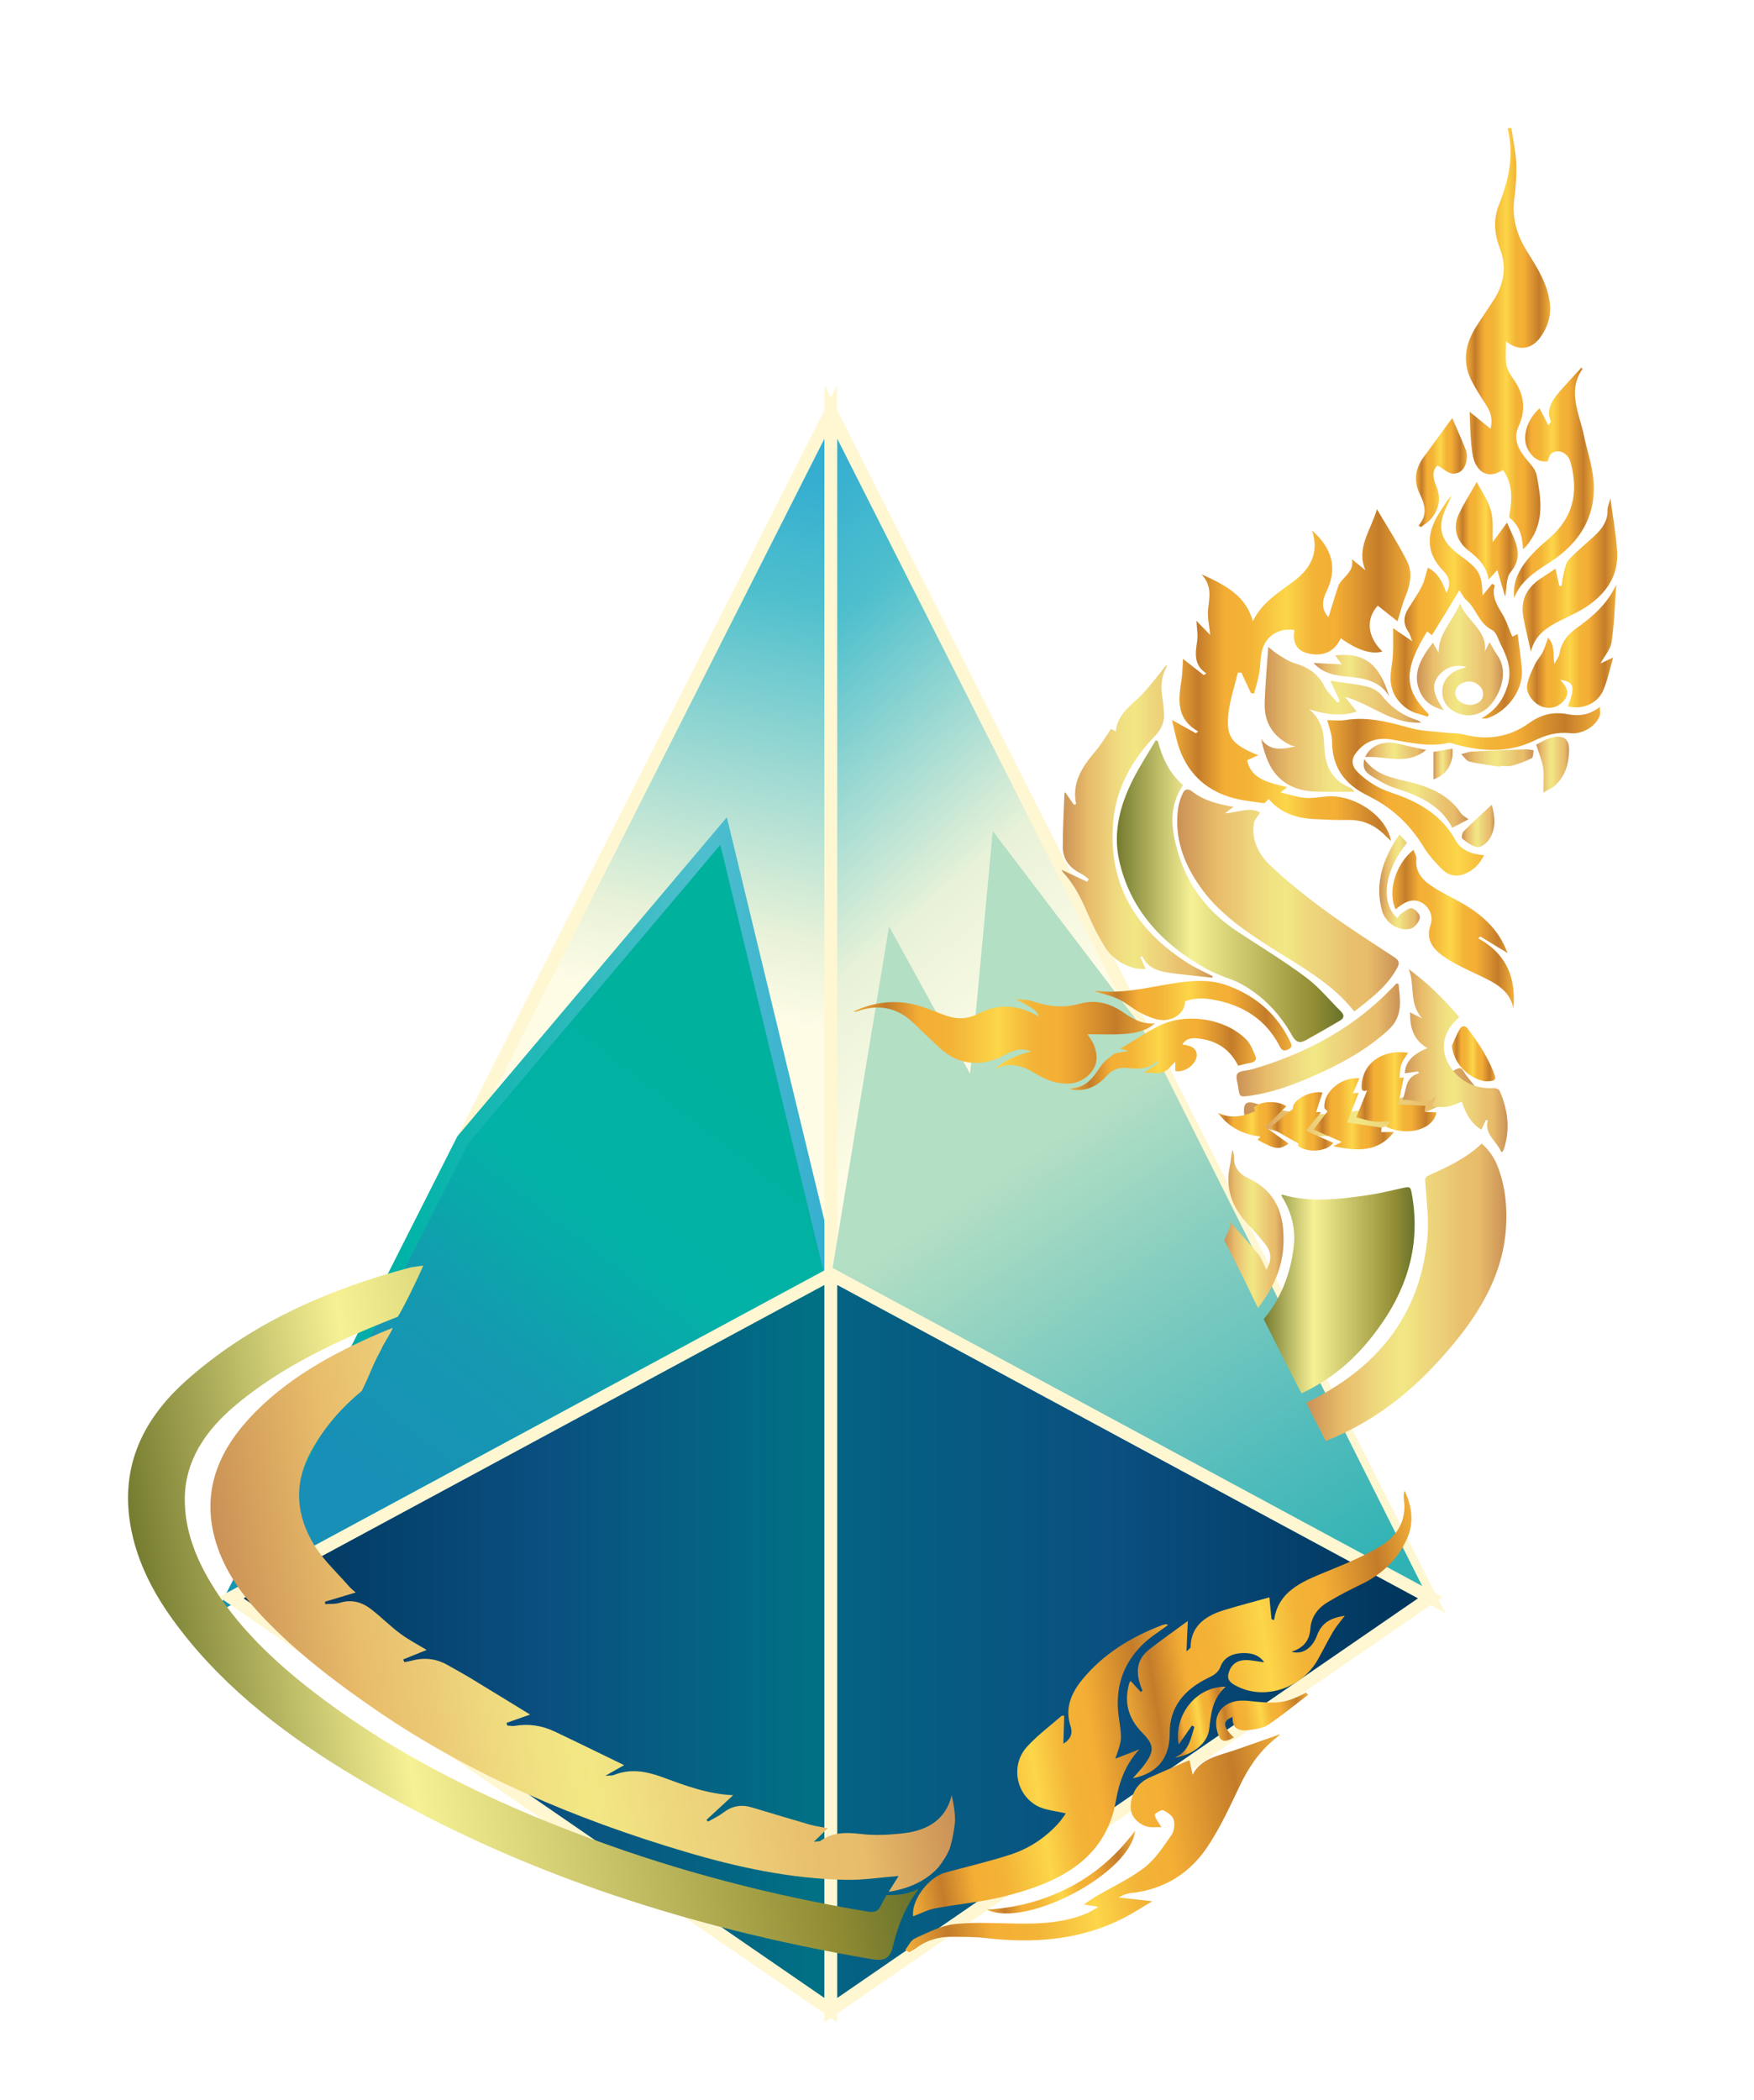 <svg width="137" height="164" viewBox="0 0 137 164" fill="none" xmlns="http://www.w3.org/2000/svg">
<path d="M64.893 32.164L18.07 124.782L64.893 99.522V32.164Z" fill="url(#paint0_linear_371_738)" stroke="#FFF7D2" stroke-miterlimit="10"/>
<path d="M56.517 64.91L36.143 89.028L18.07 124.778L64.893 99.519L56.517 64.91Z" fill="url(#paint1_linear_371_738)" stroke="url(#paint2_linear_371_738)" stroke-miterlimit="10"/>
<path d="M18.07 124.783L64.893 99.523V156.999L18.07 124.783Z" fill="url(#paint3_linear_371_738)" stroke="#FFF7D2" stroke-miterlimit="10"/>
<path d="M64.893 32.164L111.712 124.782L64.893 99.522V32.164Z" fill="url(#paint4_linear_371_738)" stroke="#FFF7D2" stroke-miterlimit="10"/>
<path d="M75.772 83.865L77.543 64.91L89.189 80.228L111.712 125.129L64.893 99.869L69.441 72.362L75.772 83.865Z" fill="url(#paint5_linear_371_738)"/>
<path d="M111.712 124.783L64.893 99.523V156.999L111.712 124.783Z" fill="url(#paint6_linear_371_738)" stroke="#FFF7D2" stroke-miterlimit="10"/>
<g filter="url(#filter0_d_371_738)">
<path d="M110.277 89.254C110.17 88.668 110.136 88.661 109.475 88.804C108.588 88.999 107.704 89.223 106.804 89.35C104.591 89.662 102.37 89.945 100.162 89.307C100.146 89.302 100.111 89.345 100.077 89.371C100.854 90.599 101.214 91.933 101.057 93.314C100.806 95.511 100.034 97.442 98.705 99.027C98.801 99.218 101.416 104.448 101.664 104.827C104.327 103.549 106.207 101.845 107.949 99.33C110.088 96.241 110.937 92.877 110.272 89.252L110.277 89.254Z" fill="url(#paint7_linear_371_738)"/>
<path d="M117.004 87.159C116.74 86.463 116.336 85.843 115.726 85.316C114.554 86.451 113.11 87.121 111.656 87.772C111.424 87.876 111.299 87.957 111.318 88.251C111.414 89.731 111.627 91.225 111.488 92.694C111.041 97.485 108.777 101.454 104.338 104.274C103.496 104.808 102.918 105.141 102.031 105.549C102.055 105.592 102.628 106.798 103.011 107.492C103.147 107.735 103.413 108.309 103.547 108.552C107.755 106.86 110.799 104.257 113.558 100.925C115.768 98.255 117.39 95.359 117.625 91.955C117.736 90.317 117.593 88.718 117.001 87.159H117.004Z" fill="url(#paint8_linear_371_738)"/>
<path d="M98.267 93.944C97.452 92.952 96.576 92.004 95.88 91.215C96.325 91.715 96.022 91.849 95.633 92.876C95.79 93.188 97.284 96.096 97.942 97.51C98.043 97.727 98.15 97.941 98.259 98.156C99.417 96.666 100.184 95.04 100.246 93.145C100.315 90.983 99.814 89.1 97.436 87.989C96.778 87.682 96.357 87.126 96.389 86.385C96.397 86.185 96.317 85.98 96.277 85.777C96.15 86.233 96.147 86.671 96.056 87.093C95.678 88.874 96.275 90.383 97.569 91.725C98.019 92.192 98.432 92.69 98.834 93.191C99.351 93.832 99.321 94.499 98.914 95.171C98.695 94.747 98.557 94.294 98.267 93.941V93.944Z" fill="url(#paint9_linear_371_738)"/>
</g>
<path d="M115.164 84.793C114.535 85.182 113.915 85.639 113.222 85.985C110.45 87.37 107.555 88.45 104.343 88.693C102.364 88.843 100.428 88.695 98.575 88.013C98.183 87.868 97.802 87.672 97.464 87.444C97.302 87.334 97.174 87.096 97.163 86.91C97.118 86.106 97.384 85.954 98.212 86.221C102.063 87.463 105.856 87.215 109.528 85.699C110.959 85.11 112.282 84.312 113.627 83.568C113.992 83.368 114.139 83.361 114.344 83.711C114.554 84.073 114.858 84.393 115.164 84.791V84.793Z" fill="url(#paint10_linear_371_738)"/>
<g filter="url(#filter1_d_371_738)">
<path d="M109.236 72.852C109.366 74.108 109.609 75.366 108.448 76.434C106.716 78.029 104.631 79.154 102.421 80.112C100.905 80.768 99.35 81.33 97.675 81.576C96.849 81.697 96.809 81.678 96.724 80.963C96.679 80.584 96.471 80.1 96.655 79.852C96.833 79.612 97.422 79.626 97.824 79.509C102.08 78.262 105.776 76.246 108.711 73.178C108.831 73.054 108.954 72.933 109.073 72.809L109.239 72.849L109.236 72.852Z" fill="url(#paint11_linear_371_738)"/>
<path d="M90.427 53.869C90.784 55.161 91.304 56.376 92.409 57.32C91.192 59.11 91.511 60.97 92.084 62.812C92.851 65.27 94.388 67.277 96.705 68.793C98.481 69.956 100.305 71.067 101.991 72.325C103.025 73.095 103.834 74.104 104.745 75.005C105.011 75.267 105.001 75.515 104.662 75.713C103.778 76.23 102.894 76.747 101.994 77.245C101.501 77.517 101.203 77.384 100.931 76.897C99.996 75.226 98.702 73.815 96.904 72.828C96.417 72.561 95.858 72.404 95.338 72.185C94.984 72.037 94.63 71.887 94.297 71.706C90.659 69.703 88.204 66.915 87.397 63.11C86.941 60.955 87.49 58.886 88.475 56.917C89.005 55.861 89.663 54.858 90.265 53.828C90.321 53.842 90.374 53.859 90.43 53.873L90.427 53.869Z" fill="url(#paint12_linear_371_738)"/>
<path d="M96.357 59.013C96.096 59.211 95.933 59.332 95.677 59.528C96.708 59.454 97.646 58.987 98.429 59.466C98.237 59.771 97.992 60.004 97.947 60.264C97.712 61.611 98.322 62.765 99.305 63.68C100.631 64.915 102.069 66.069 103.553 67.153C105.284 68.419 107.113 69.58 108.917 70.769C109.271 71.003 109.332 71.21 109.148 71.56C108.395 72.998 107.092 73.987 105.779 75C104.112 72.871 101.734 71.56 99.467 70.13C97.374 68.807 95.334 67.43 93.898 65.477C92.482 63.551 91.699 61.468 92.018 59.132C92.074 58.727 92.213 58.317 92.394 57.94C92.535 57.649 92.767 57.542 93.134 57.828C94.01 58.512 95.097 58.81 96.354 59.013H96.357Z" fill="url(#paint13_linear_371_738)"/>
<path d="M94.693 72.361C93.476 72.222 92.251 72.129 91.047 71.932C90.251 71.8 89.543 71.45 89.212 70.668C89.167 70.704 89.119 70.74 89.074 70.775C89.194 71.042 89.314 71.312 89.484 71.691C89.178 71.669 88.909 71.688 88.666 71.626C87.609 71.357 86.799 70.771 86.275 69.922C85.825 69.195 85.43 68.432 85.095 67.658C84.565 66.44 84.032 65.231 83.095 64.206C83.028 64.132 82.98 64.042 82.9 63.927C83.598 64.251 84.256 64.559 84.911 64.864C84.956 64.802 85.002 64.74 85.047 64.678C84.845 64.528 84.666 64.342 84.44 64.235C83.508 63.791 83.02 63.079 83.012 62.168C83.004 60.785 83.092 59.403 83.14 58.02C83.14 57.966 83.18 57.911 83.193 57.87C83.428 58.206 83.654 58.531 83.88 58.852C83.939 58.836 83.995 58.817 84.054 58.8C83.707 57.184 84.493 55.918 85.532 54.709C86 54.166 86.355 53.544 86.786 52.922C86.826 52.943 86.97 53.027 87.162 53.132C87.231 52.014 88.032 51.322 88.837 50.59C89.537 49.954 90.083 49.184 90.688 48.467C90.832 48.297 90.935 48.102 91.138 47.938C91.127 48.002 91.132 48.071 91.103 48.126C90.68 48.893 90.656 49.697 90.794 50.524C90.853 50.869 90.871 51.22 90.909 51.57C90.978 52.266 90.792 52.872 90.264 53.42C88.413 55.341 87.201 57.539 86.959 60.087C86.509 64.828 88.517 68.556 92.866 71.276C93.455 71.643 94.107 71.927 94.731 72.251C94.72 72.287 94.707 72.323 94.696 72.361H94.693Z" fill="url(#paint14_linear_371_738)"/>
<path d="M77.625 79.558C78.443 78.823 79.428 78.385 80.539 78.123C80.084 77.92 79.618 77.927 79.162 78.084C78.885 78.18 78.627 78.318 78.371 78.454C76.595 79.386 74.77 79.155 73.351 77.808C72.672 77.164 71.998 76.516 71.319 75.872C70.099 74.719 68.666 74.387 66.994 74.974C66.879 75.014 66.754 75.028 66.629 75.014C68.355 74.211 70.147 74.015 72.001 74.623C72.648 74.835 73.271 75.102 73.913 75.329C74.778 75.636 75.604 75.593 76.432 75.164C78.054 74.328 79.633 74.497 81.138 75.407C80.976 74.924 80.779 74.785 79.325 74.027C79.764 74.08 80.233 74.061 80.638 74.197C81.86 74.614 83.053 74.757 84.342 74.392C85.567 74.046 86.734 74.371 87.714 75.055C88.462 75.577 89.192 76.02 90.217 75.925C89.501 76.549 88.601 76.709 87.69 76.764C86.771 76.821 85.844 76.776 84.941 76.776C85.104 77.05 85.335 77.341 85.458 77.662C85.762 78.463 85.751 79.238 85.075 79.917C84.353 80.642 83.426 80.759 82.459 80.532C81.897 80.401 81.346 80.137 80.861 79.839C79.831 79.205 78.803 78.897 77.62 79.55L77.625 79.558Z" fill="url(#paint15_linear_371_738)"/>
<path d="M89.363 79.775C89.79 79.491 90.128 79.267 90.466 79.04C90.434 78.981 90.402 78.919 90.37 78.859C89.712 79.546 88.868 79.496 88.034 79.412C87.347 79.343 86.852 79.563 86.431 80.034C85.752 80.797 84.903 81.253 83.76 81.11C83.696 81.102 83.632 81.081 83.547 81.017C84.815 80.988 85.358 80.192 85.912 79.365C86.165 78.988 86.548 78.666 86.924 78.373C87.097 78.237 87.39 78.216 87.635 78.168C87.781 78.139 87.941 78.163 88.106 78.056C87.872 77.999 87.638 77.942 87.507 77.911C88.466 77.336 89.435 76.683 90.477 76.147C92.61 75.05 95.723 75.534 97.358 77.205C97.686 77.541 97.851 78.018 98.046 78.445C98.184 78.747 98.038 78.95 97.659 79.017C97.337 79.074 97.02 79.165 96.714 79.238C96.064 77.949 95.007 77.229 93.483 77.098C93.025 77.06 92.594 77.134 92.354 77.582C93.14 77.66 93.497 77.956 93.473 78.464C93.446 79.012 92.679 79.789 91.798 79.658V78.928C91.515 79.183 91.244 79.596 90.847 79.741C90.439 79.889 89.912 79.775 89.369 79.775H89.363Z" fill="url(#paint16_linear_371_738)"/>
<path d="M92.556 74.211C92.582 75.098 91.602 75.827 90.534 75.646C90.002 75.555 89.482 75.314 89.011 75.064C88.436 74.759 87.951 74.316 87.365 74.037C86.798 73.767 86.15 73.632 85.527 73.431C85.578 73.419 85.642 73.388 85.701 73.396C87.65 73.622 89.514 73.153 91.4 72.845C92.899 72.6 94.401 72.433 95.863 72.967C98.207 73.825 99.832 75.336 100.804 77.424C100.929 77.691 100.884 77.853 100.577 77.982C100.159 78.161 100.05 77.901 99.922 77.655C98.859 75.629 97.064 74.459 94.628 74.054C93.924 73.937 93.224 73.956 92.558 74.209L92.556 74.211Z" fill="url(#paint17_linear_371_738)"/>
<path d="M111.853 82.447C111.975 82.108 112.068 81.851 112.161 81.593C111.386 82.489 110.47 81.798 109.549 81.91C109.895 81.097 109.693 80.163 110.83 79.82C110.809 79.774 110.787 79.731 110.766 79.686C110.428 79.731 110.092 79.777 109.725 79.827C109.77 78.823 110.5 78.268 111.496 77.865C110.34 77.191 110.127 76.187 110.132 75.067C110.465 75.234 110.777 75.391 111.086 75.546C110.023 74.383 110.54 72.926 110.031 71.691C111.52 72.781 112.782 74.042 113.962 75.422C113.909 75.486 113.855 75.567 113.781 75.636C112.723 76.626 112.486 77.896 113.139 79.09C113.831 80.361 115.184 81.081 116.654 80.983C116.809 80.973 117.072 81.066 117.12 81.171C117.786 82.671 117.978 84.203 117.453 85.774C117.437 85.822 117.419 85.87 117.389 85.91C117.371 85.936 117.333 85.951 117.27 85.996C116.921 85.152 115.901 84.573 116.204 83.493C116.156 83.488 116.108 83.483 116.06 83.479C115.941 83.729 115.823 83.982 115.706 84.23C115 83.812 114.521 83.126 114.175 82.046C113.807 82.18 113.45 82.363 113.07 82.432C112.699 82.499 112.3 82.447 111.855 82.447H111.853Z" fill="url(#paint18_linear_371_738)"/>
<path d="M111.334 82.373C111.305 82.573 111.286 82.685 111.265 82.837C111.584 82.852 111.891 82.866 112.197 82.88C111.976 84.196 109.973 84.79 108.277 84.01C108.381 83.879 108.479 83.75 108.602 83.595C108.122 83.595 107.685 83.636 107.262 83.584C106.825 83.529 106.399 83.386 105.928 83.271C106.215 82.566 106.495 81.879 106.783 81.174C106.333 81.297 106.325 81.054 106.351 80.711C106.511 78.778 108.301 77.941 109.987 78.232C109.805 78.523 109.566 78.804 109.457 79.119C109.342 79.445 109.353 79.808 109.307 80.172C109.443 80.168 109.558 80.163 109.64 80.158C109.496 80.883 109.358 81.579 109.219 82.27C109.907 82.301 110.588 82.334 111.339 82.368L111.334 82.373Z" fill="url(#paint19_linear_371_738)"/>
<path d="M104.136 85.518C104.373 85.401 104.565 85.309 104.81 85.189C103.987 84.832 103.315 84.539 102.594 84.226C102.977 83.728 103.339 83.256 103.691 82.799C103.616 82.715 103.449 82.615 103.441 82.505C103.361 81.287 104.738 80.103 106.189 80.21C106.016 80.608 105.851 80.985 105.67 81.395C105.854 81.378 106.027 81.364 106.125 81.354C105.827 82.117 105.523 82.899 105.222 83.664C106.147 83.805 107.007 83.938 107.907 84.074C107.899 84.174 107.891 84.279 107.883 84.417H108.871C107.654 86.005 106.008 85.921 104.136 85.518Z" fill="url(#paint20_linear_371_738)"/>
<path d="M103.296 81.325C103.131 81.835 102.966 82.336 102.798 82.858H103.184C102.75 83.394 102.364 83.871 102.004 84.314C102.71 84.627 103.424 84.944 104.145 85.263C103.589 85.983 102.159 86.038 101.432 85.53C101.376 85.492 101.424 85.335 101.424 85.32C100.673 84.894 99.948 84.481 99.205 84.059C99.81 83.564 100.385 83.094 101 82.591C100.859 82.012 102.215 81.161 103.296 81.325Z" fill="url(#paint21_linear_371_738)"/>
<path d="M95.133 82.918C96.145 83.4 97.09 83.202 98.041 82.79C98.012 82.683 97.927 82.544 97.969 82.494C98.395 81.987 99.849 81.924 100.47 82.413C99.911 82.957 99.351 83.502 98.829 84.013C99.418 84.434 100.028 84.876 100.648 85.324C99.889 85.824 99.626 85.788 98.217 85.021C98.283 84.949 98.347 84.878 98.448 84.766C96.997 84.606 95.913 83.97 95.133 82.921V82.918Z" fill="url(#paint22_linear_371_738)"/>
<path d="M113.398 77.677C113.601 77.24 113.771 76.788 114.019 76.373C114.176 76.108 114.429 76.053 114.663 76.366C115.516 77.503 116.285 78.675 116.754 79.994C116.847 80.256 116.773 80.385 116.498 80.423C116.301 80.451 116.086 80.478 115.899 80.437C114.554 80.139 113.518 78.945 113.398 77.677Z" fill="url(#paint23_linear_371_738)"/>
<path d="M99.098 58.41C98.922 58.561 98.797 58.747 98.707 58.732C97.812 58.596 96.885 58.518 96.035 58.246C94.033 57.61 92.767 56.282 92.126 54.496C91.857 53.75 91.721 52.964 91.537 52.234C92.163 52.58 92.781 52.923 93.401 53.267C93.463 53.221 93.526 53.178 93.588 53.133C91.782 52.084 92.067 50.559 92.288 49.04C92.36 48.544 92.363 48.039 92.4 47.462C92.983 47.915 93.503 48.32 94.022 48.726C94.088 48.683 94.155 48.64 94.224 48.597C93.18 47.898 93.383 46.976 93.508 46.042C93.575 45.548 93.473 45.036 93.447 44.487C93.833 44.883 94.182 45.238 94.528 45.593C94.459 44.881 94.302 44.254 94.358 43.639C94.44 42.714 94.722 41.796 93.849 40.857C95.74 41.696 97.311 42.547 97.86 44.521C98.592 42.979 99.99 42.225 101.191 41.286C102.456 40.295 103.021 39.041 102.478 37.434C104.108 38.872 104.472 40.433 103.599 42.216C103.258 42.914 103.199 43.594 103.764 44.206C104.012 43.41 104.251 42.628 104.502 41.846C104.744 41.096 105.833 40.712 105.591 39.672C105.991 39.999 106.321 40.271 106.651 40.542C105.887 38.805 107.104 37.372 107.546 35.766C108.337 37.112 109.197 38.433 109.895 39.818C110.35 40.719 110.15 41.687 109.764 42.619C109.506 43.243 109.352 43.904 109.157 44.526C108.72 44.18 108.164 43.741 107.612 43.303C106.664 44.364 106.792 45.729 107.975 46.886C107.125 47.131 106.06 46.8 104.725 45.853C104.246 46.893 103.349 47.31 102.163 47.031C101.138 46.79 100.97 46.03 101.101 45.207C99.966 45.024 98.946 45.598 98.611 46.683C98.427 47.281 98.469 47.929 98.358 48.549C98.262 49.095 98.094 49.629 97.958 50.168L97.71 50.134C97.46 49.6 97.207 49.064 96.957 48.53L96.68 48.54C96.424 49.634 96.043 50.718 95.939 51.824C95.772 53.612 96.232 54.144 98.28 54.99C97.956 55.133 97.663 55.262 97.407 55.376C97.719 56.88 99.141 57.135 100.542 57.483C100.318 57.655 100.23 57.722 100.012 57.891C100.723 58.055 101.327 58.26 101.95 58.318C102.486 58.368 103.04 58.256 103.586 58.206C105.756 58.012 108.302 59.719 108.651 61.691C108.459 61.507 108.326 61.385 108.201 61.261C107.418 60.472 106.486 60.008 105.258 60.043C104.401 60.07 103.538 60.005 102.677 59.972C101.229 59.915 99.982 59.471 99.101 58.408L99.098 58.41Z" fill="url(#paint24_linear_371_738)"/>
<path d="M114.788 28.156C115.291 28.566 115.834 29.01 116.415 29.484C116.601 28.831 116.473 28.237 116.09 27.653C115.696 27.05 115.31 26.442 114.974 25.811C114.204 24.361 114.412 22.945 115.256 21.582C115.712 20.848 116.218 20.138 116.684 19.408C117.485 18.147 117.696 16.824 117.16 15.43C116.726 14.295 116.617 13.151 117.075 11.995C117.848 10.057 118.292 8.086 117.749 6.007C117.848 6.005 117.949 6.002 118.047 6C118.181 6.911 118.386 7.821 118.426 8.734C118.465 9.664 118.394 10.605 118.274 11.533C118.079 13.039 118.484 14.4 119.307 15.694C120.106 16.955 120.894 18.224 121.057 19.709C121.163 20.676 120.886 21.573 120.295 22.371C119.603 23.303 118.58 23.444 117.635 22.657C117.635 23.329 117.571 23.897 117.656 24.447C117.714 24.826 117.922 25.212 118.159 25.539C119.033 26.743 119.235 27.951 118.601 29.324C118.109 30.392 118.718 31.31 119.464 32.151C119.712 32.43 119.957 32.769 120.023 33.107C120.364 34.89 120.649 36.683 119.454 38.337C119.318 38.525 119.179 38.709 118.958 38.897C118.897 37.977 118.756 37.119 117.941 36.471C117.821 36.375 117.933 36.032 117.965 35.806C118.117 34.723 118.077 33.672 117.395 32.7C116.503 33.279 115.696 33.129 115.243 32.22C114.99 31.71 114.958 31.098 114.902 30.528C114.827 29.756 114.825 28.976 114.788 28.156Z" fill="url(#paint25_linear_371_738)"/>
<path d="M103.658 52.245C104.092 52.245 104.614 52.312 105.11 52.233C106.878 51.957 108.505 52.403 110.162 52.863C111.014 53.099 111.944 53.115 112.841 53.22C113.352 53.28 113.89 53.251 114.38 53.378C116.258 53.857 117.952 53.537 119.451 52.465C120.351 51.819 121.297 51.564 122.434 51.778C123.276 51.938 124.101 51.886 124.964 51.211C124.964 51.542 125.012 51.731 124.956 51.893C124.682 52.701 123.609 53.37 122.66 53.266C121.603 53.149 120.746 53.404 119.792 53.866C117.877 54.796 115.784 54.713 113.717 54.148C113.526 54.095 113.304 53.983 113.134 54.021C111.629 54.367 110.183 54.002 108.724 53.764C107.472 53.559 106.558 53.919 105.861 54.879C105.509 55.366 105.621 55.859 105.986 56.243C106.383 56.66 106.873 57.025 107.384 57.332C107.855 57.614 108.396 57.819 108.931 58.002C111.003 58.705 112.679 59.797 113.688 61.628C114.095 62.369 114.878 62.71 115.909 62.798C115.555 63.527 115.041 64.018 114.309 64.288C113.659 64.526 113.046 64.319 112.607 63.868C112.095 63.344 111.589 62.793 111.219 62.185C110.22 60.548 108.902 59.201 107.078 58.274C107.009 58.24 106.95 58.193 106.881 58.162C104.971 57.261 104.039 55.859 104.042 53.914C104.042 53.335 103.786 52.753 103.664 52.248L103.658 52.245Z" fill="url(#paint26_linear_371_738)"/>
<path d="M102.268 51.407C103.224 52.203 103.408 53.199 103.437 54.253C103.477 55.69 103.92 56.93 105.547 57.564C105.603 57.585 105.637 57.657 105.797 57.838C104.716 57.838 103.768 57.862 102.82 57.833C101.027 57.781 99.744 57.025 99.067 55.523C98.817 54.968 98.649 54.384 98.508 53.724C99.136 54.608 100.037 54.601 101.187 54.279C101.059 54.255 100.913 54.255 100.804 54.2C99.333 53.488 98.734 52.32 98.779 50.887C98.825 49.421 98.966 47.955 99.062 46.527C99.302 46.713 99.557 46.949 99.855 47.133C100.258 47.381 100.662 47.667 101.115 47.798C102.199 48.11 102.977 48.656 103.448 49.612C103.68 50.079 104.127 50.46 104.476 50.88C104.535 50.839 104.591 50.801 104.649 50.761C104.399 50.222 104.149 49.683 103.912 49.173C104.91 49.321 105.85 49.409 106.753 49.619C107.177 49.717 107.651 49.979 107.896 50.294C108.612 51.211 109.51 51.867 110.679 52.241C110.796 52.279 110.895 52.36 111.022 52.434C108.716 52.584 107.19 51.032 105.043 50.42C105.387 50.847 105.656 51.178 105.973 51.574C104.713 51.993 103.509 51.791 102.266 51.402L102.268 51.407Z" fill="url(#paint27_linear_371_738)"/>
<path d="M115.794 42.514C116.047 42.206 116.3 41.901 116.55 41.594C116.617 41.637 116.684 41.677 116.75 41.72C116.505 42.545 116.886 43.21 117.309 43.899C117.656 44.461 117.85 45.098 118.124 45.729C118.124 45.729 118.303 45.639 118.543 45.515C118.657 46.459 118.79 47.353 118.867 48.249C119.003 49.81 117.853 51.472 116.252 52.07C116.1 52.127 115.925 52.134 115.703 52.106C116.849 51.476 117.469 50.585 117.783 49.438C118.087 48.325 117.746 47.367 117.251 46.402C117.032 45.977 116.897 45.386 116.518 45.191C115.461 44.645 115.325 43.536 114.524 42.859C114.276 42.65 114.145 42.328 113.986 42.092C113.626 42.695 113.283 43.279 112.928 43.856C112.577 44.433 112.217 45.005 111.842 45.61C111.81 45.584 111.639 45.448 111.469 45.31C109.674 48.263 109.567 49.782 111.599 51.786C111.573 51.851 111.546 51.915 111.52 51.982C111.003 51.796 110.42 51.696 109.988 51.41C108.979 50.74 108.526 49.789 108.622 48.657C108.667 48.123 108.771 47.589 108.798 47.055C108.83 46.399 108.806 45.741 108.806 45.06C109.2 45.329 109.679 45.656 110.31 46.085C110.175 45.746 110.129 45.522 110.004 45.341C109.573 44.714 109.621 44.111 110.02 43.491C110.385 42.926 110.769 42.366 111.064 41.77C111.277 41.341 111.36 40.86 111.52 40.34C112.305 40.721 112.667 41.439 112.976 42.311C113.344 41.632 113.197 41.062 112.79 40.652C111.229 39.081 111.448 37.489 112.561 35.835C112.811 35.465 113.011 35.07 113.368 34.738C113.245 35.01 113.133 35.282 113.003 35.549C112.204 37.179 112.492 38.254 114.034 39.377C115.568 40.492 115.735 40.805 115.799 42.519L115.794 42.514Z" fill="url(#paint28_linear_371_738)"/>
<path d="M109.01 67.019C108.355 65.699 108.979 63.508 110.403 62.371C110.494 62.64 110.656 62.872 110.632 63.086C110.531 64.011 111.024 64.674 111.786 65.181C112.451 65.625 113.184 65.99 113.898 66.376C115.661 67.327 117.064 68.55 117.754 70.442C116.987 69.975 116.3 69.555 115.613 69.136C115.565 69.188 115.517 69.241 115.466 69.291C117.783 70.566 118.414 72.504 118.207 74.792C117.954 73.272 116.63 72.7 115.336 72.085C114.531 71.703 113.708 71.331 112.976 70.852C112.015 70.225 111.304 69.465 111.735 68.24C111.991 67.515 111.599 66.778 110.987 66.469C110.406 66.175 109.788 66.349 109.013 67.019H109.01Z" fill="url(#paint29_linear_371_738)"/>
<path d="M118.266 42.729C118.09 41.206 118.905 40.05 119.957 38.989C120.407 38.536 120.927 38.141 121.382 37.69C123.031 36.062 123.222 34.145 122.674 32.117C122.466 31.345 121.723 31.028 121.174 31.416C121.025 31.523 120.999 31.769 120.876 32.031C120.29 32.108 119.742 31.829 119.355 31.137C118.831 30.201 119.236 28.787 120.253 27.888C120.455 28.284 120.668 28.699 120.932 29.214C121.065 29.025 121.148 28.959 121.132 28.923C120.695 27.822 121.395 27.052 122.085 26.282C122.554 25.755 123.036 25.238 123.518 24.711C123.558 24.759 123.611 24.804 123.603 24.816C122.389 26.577 123.364 28.301 123.72 30.031C123.957 31.173 124.352 32.301 124.455 33.45C124.706 36.184 123.499 38.36 121.001 39.95C119.848 40.684 118.73 41.44 118.261 42.724L118.266 42.729Z" fill="url(#paint30_linear_371_738)"/>
<path d="M125.022 47.812C125.275 47.692 125.552 47.564 126.002 47.352C125.717 48.322 125.56 49.146 125.227 49.912C124.774 50.96 123.616 51.44 122.473 51.175C123.043 49.594 122.958 49.263 121.863 49.096C122.359 49.618 122.67 50.143 122.14 50.736C121.73 51.199 121.197 51.399 120.548 51.225C119.868 51.044 119.179 50.221 119.275 49.535C119.352 48.977 119.634 48.434 119.879 47.904C120.036 47.564 120.327 47.273 120.497 46.934C120.667 46.601 120.761 46.236 120.915 45.804C121.496 46.448 121.277 47.142 121.403 47.864C121.541 47.59 121.757 47.328 121.805 47.042C121.943 46.231 122.391 45.59 123.083 45.099C124.359 44.196 125.517 43.209 126.244 41.664C126.122 43.297 126.087 44.739 125.874 46.16C125.786 46.736 125.309 47.266 125.014 47.809L125.022 47.812Z" fill="url(#paint31_linear_371_738)"/>
<path d="M119.575 46.908C119.357 45.914 119.152 45.085 118.992 44.251C118.75 42.99 119.165 41.948 120.342 41.181C120.694 40.952 121.043 40.716 121.498 40.415C121.607 40.914 121.695 41.328 121.786 41.743C121.847 41.755 121.906 41.767 121.967 41.779C122.031 41.4 122.065 41.014 122.167 40.642C122.257 40.306 122.334 39.917 122.572 39.669C123.16 39.05 123.839 38.501 124.473 37.917C125.107 37.336 125.592 36.697 125.562 35.827C125.554 35.593 125.674 35.355 125.786 34.926C125.986 36.439 126.223 37.736 126.311 39.04C126.439 40.918 125.496 42.368 123.818 43.45C123.397 43.721 122.936 43.948 122.478 44.17C121.216 44.782 119.924 45.361 119.573 46.906L119.575 46.908Z" fill="url(#paint32_linear_371_738)"/>
<path d="M111.92 46.195C112.095 46.503 112.231 46.744 112.367 46.984C112.333 45.483 113.526 44.431 114.042 43.113C114.479 44.443 116.21 45.23 115.971 46.882C116.088 46.653 116.208 46.424 116.346 46.157C116.57 46.534 116.74 46.872 116.961 47.185C117.92 48.548 117.097 50.405 116.269 51.211C115.59 51.871 114.652 52.035 113.848 51.699C113.009 51.349 112.575 50.667 112.66 49.828C112.74 49.022 113.355 48.407 114.314 48.174C114.381 48.157 114.447 48.131 114.532 48.102C113.8 47.859 112.988 48.086 112.463 48.66C111.792 49.397 111.853 50.126 112.772 51.463C111.885 51.251 111.318 50.815 111.004 50.219C110.221 48.734 110.924 47.466 111.922 46.193L111.92 46.195ZM114.895 51.058C115.369 50.994 115.813 50.794 115.84 50.217C115.861 49.702 115.321 49.227 114.751 49.227C114.165 49.227 113.664 49.645 113.667 50.128C113.669 50.636 114.202 51.072 114.895 51.056V51.058Z" fill="url(#paint33_linear_371_738)"/>
<path d="M116.591 38.343C116.93 37.878 117.281 37.399 117.705 36.817C118.259 38.147 119.132 39.289 117.995 40.681C117.62 41.139 117.705 41.897 117.561 42.609C117.353 41.897 117.161 41.239 116.951 40.521C116.746 40.743 116.533 40.977 116.264 41.267C116.128 40.288 115.524 39.637 114.786 39.075C113.784 38.309 113.425 37.289 113.931 36.19C114.333 35.316 114.871 34.488 115.348 33.645C115.737 34.405 116.251 35.12 116.456 35.9C116.661 36.674 116.557 37.516 116.589 38.343H116.591Z" fill="url(#paint34_linear_371_738)"/>
<path d="M110.783 37.062C111.532 36.225 111.305 35.41 110.887 34.562C110.402 33.572 110.533 32.602 111.199 31.696C111.91 30.726 112.621 29.754 113.428 28.652C113.819 29.558 114.187 30.361 114.507 31.181C114.597 31.413 114.584 31.692 114.549 31.944C114.475 32.504 114.142 32.991 113.505 32.993C113.13 32.993 112.751 32.619 112.275 32.359C111.857 32.728 111.907 33.317 112.168 33.925C112.565 34.85 112.437 35.718 111.79 36.507C111.58 36.762 111.263 36.947 110.994 37.167C110.924 37.131 110.855 37.098 110.786 37.062H110.783Z" fill="url(#paint35_linear_371_738)"/>
<path d="M106.566 55.289C107.443 56.524 108.71 56.745 109.943 57.039C111.645 57.444 113.176 58.085 114.119 59.525C114.228 59.689 114.45 59.794 114.703 59.99C114.242 60.228 113.877 60.419 113.432 60.652C112.513 58.879 110.812 58.135 108.953 57.546C108.324 57.349 107.746 56.998 107.19 56.655C106.782 56.405 106.348 56.102 106.566 55.289Z" fill="url(#paint36_linear_371_738)"/>
<path d="M109.313 61.182C109.63 61.523 109.774 61.675 109.907 61.821C108.128 63.971 107.79 66.529 109.148 67.718C109.231 67.604 109.281 67.468 109.385 67.401C109.673 67.215 110.027 66.886 110.272 66.936C110.547 66.993 110.933 67.425 110.903 67.654C110.863 67.971 110.544 68.407 110.224 68.517C109.353 68.812 108.23 68.123 107.953 67.146C107.404 65.21 107.91 63.411 108.959 61.699C109.047 61.556 109.148 61.42 109.311 61.18L109.313 61.182Z" fill="url(#paint37_linear_371_738)"/>
<path d="M120.544 57.901C120.544 57.09 120.611 56.508 120.526 55.946C120.438 55.381 120.198 54.833 119.99 54.161C120.302 54.006 120.656 53.77 121.056 53.648C122.089 53.333 122.592 53.679 122.555 54.652C122.518 55.674 122.27 56.64 121.418 57.386C121.218 57.562 120.944 57.669 120.547 57.898L120.544 57.901Z" fill="url(#paint38_linear_371_738)"/>
<path d="M108.504 50.386C107.785 49.19 106.544 48.961 105.204 48.842C104.256 48.758 103.316 48.584 102.6 47.779C103.345 47.817 103.987 47.848 104.802 47.888C104.557 47.557 104.427 47.378 104.288 47.192C106.52 46.928 107.748 47.841 108.501 50.384L108.504 50.386Z" fill="url(#paint39_linear_371_738)"/>
<path d="M117.142 55.885C116.351 55.759 115.549 55.671 114.777 55.485C114.524 55.423 114.345 55.106 114.135 54.903C114.412 54.831 114.686 54.712 114.966 54.698C116.385 54.624 117.807 54.572 119.23 54.524C119.416 54.517 119.605 54.577 119.791 54.603C119.741 54.817 119.768 55.151 119.626 55.225C119.147 55.473 118.617 55.663 118.084 55.806C117.799 55.883 117.466 55.821 117.155 55.821L117.142 55.885Z" fill="url(#paint40_linear_371_738)"/>
<path d="M116.513 58.852C116.745 59.691 116.907 60.656 116.316 61.559C116.132 61.838 115.685 62.198 115.413 62.165C114.984 62.11 114.574 61.786 114.22 61.507C114.127 61.433 114.199 61.049 114.332 60.916C115.04 60.203 115.794 59.526 116.513 58.854V58.852Z" fill="url(#paint41_linear_371_738)"/>
<path d="M111.388 54.575C109.878 55.827 108.197 55.014 106.637 55.126C106.946 54.352 107.87 53.882 108.845 54.02C109.255 54.077 109.652 54.199 110.056 54.287C110.458 54.375 110.863 54.461 111.388 54.575Z" fill="url(#paint42_linear_371_738)"/>
<path d="M113.44 54.469C113.565 55.584 112.992 56.54 111.967 56.869V54.721C112.401 54.648 112.894 54.562 113.44 54.469Z" fill="url(#paint43_linear_371_738)"/>
</g>
<g filter="url(#filter2_d_371_738)">
<path d="M91.234 122.915C90.56 123.422 89.825 123.866 89.245 124.438C87.588 126.071 87.072 128.023 87.397 130.19C87.652 131.899 87.628 131.903 87.112 133.36C87.745 133.114 88.371 132.871 89 132.628C87.879 133.82 87.404 135.236 87.157 136.654C86.361 141.236 82.712 143.066 78.304 144.146C76.589 144.568 74.791 144.716 73.044 145.047C72.45 145.159 71.899 145.457 71.324 145.669C71.161 144.432 72.517 142.609 73.843 142.251C75.548 141.791 77.276 141.383 78.949 140.84C80.413 140.363 81.647 139.524 82.643 138.437C82.896 138.163 83.09 137.846 83.247 137.634C82.445 137.434 81.617 137.384 80.991 137.038C79.311 136.108 78.935 133.815 80.23 132.409C81.029 131.541 82.006 130.807 82.912 130.018C82.951 129.982 83.061 130.008 83.125 130.006C83.103 130.733 83.082 131.441 83.058 132.187C83.636 131.846 83.801 131.37 83.623 130.838C83.157 129.451 83.649 128.256 84.541 127.17C86.145 125.217 88.286 123.871 90.76 122.931C90.859 122.893 90.971 122.874 91.077 122.86C91.12 122.855 91.168 122.888 91.226 122.912L91.234 122.915Z" fill="url(#paint44_linear_371_738)"/>
<path d="M92.778 122.599C92.743 123.403 92.711 124.091 92.671 124.983C92.906 124.759 92.996 124.711 92.996 124.666C92.999 123.057 94.077 122.218 95.635 121.746C96.772 121.403 97.923 121.1 99.148 120.759C99.204 121.324 99.257 121.889 99.313 122.456C99.38 122.482 99.449 122.511 99.516 122.537C99.857 120.106 101.998 119.417 104.025 118.578C105.338 118.035 106.664 117.472 107.852 116.745C109.231 115.899 109.878 114.638 109.655 113.093C109.623 112.876 109.636 112.652 109.708 112.426C110.272 113.627 110.464 114.869 109.924 116.118C109.234 117.708 108.027 118.917 106.336 119.734C105.423 120.177 104.512 120.638 103.657 121.164C102.882 121.641 102.411 122.33 102.349 123.207C102.291 124.068 101.862 124.702 100.877 125.002C101.705 125.259 102.496 124.742 102.863 123.748C103.202 122.833 103.803 122.38 105.039 122.194C104.701 122.649 104.371 123.021 104.128 123.431C103.702 124.146 103.34 124.892 102.933 125.617C101.692 127.829 98.868 128.79 96.709 127.748C96.224 127.514 95.795 127.278 95.96 126.68C96.133 126.056 96.559 125.672 97.281 125.66C97.731 125.653 98.187 125.76 98.738 125.827C98.285 125.186 97.646 125.09 96.999 125.114C96.229 125.143 95.587 125.474 95.342 126.144C95.167 126.621 94.839 126.823 94.384 127.042C92.479 127.963 91.353 129.34 91.361 131.355C91.371 133.297 90.415 134.499 88.487 134.885C88.812 134.506 89.105 134.203 89.353 133.874C90.181 132.766 90.17 132.298 89.206 131.316C88.093 130.187 87.795 128.906 88.2 127.469C88.216 127.407 88.272 127.355 88.314 127.288C88.586 127.586 88.839 127.862 89.092 128.141L89.238 128.053C89.196 127.943 89.15 127.836 89.11 127.727C88.714 126.644 88.743 125.624 89.773 124.821C90.759 124.053 91.79 123.329 92.786 122.597L92.778 122.599Z" fill="url(#paint45_linear_371_738)"/>
<path d="M70.709 148.282C70.957 147.979 71.13 147.547 71.465 147.397C72.456 146.949 73.479 146.401 74.541 146.282C76.19 146.098 77.884 146.222 79.556 146.241C81.386 146.263 83.184 146.148 84.875 145.445C85.133 145.338 85.362 145.178 85.796 144.935C85.346 144.861 85.13 144.825 84.648 144.744C85.067 144.468 85.314 144.287 85.581 144.129C86.864 143.376 88.257 142.737 89.408 141.846C90.27 141.176 90.875 140.213 91.493 139.326C91.717 139.007 91.775 138.494 91.674 138.122C91.594 137.824 91.192 137.548 90.856 137.383C90.734 137.324 90.185 137.634 90.199 137.746C90.228 138.025 90.465 138.285 90.71 138.709C90.321 138.69 89.839 138.773 89.472 138.625C88.726 138.325 88.257 137.762 88.318 136.985C88.393 136.049 88.819 135.269 89.799 134.826C90.8 134.373 91.812 133.946 92.902 133.472C92.979 133.825 93.062 134.192 93.155 134.611C93.778 133.346 95.152 133.133 96.388 132.711C97.629 132.287 98.862 131.841 99.981 131.446C100.047 131.348 100.002 131.436 99.935 131.505C99.847 131.598 99.744 131.682 99.642 131.763C98.337 132.8 97.493 134.096 96.814 135.522C96.063 137.102 95.325 138.706 94.353 140.18C93.011 142.215 91.035 143.574 88.302 143.858C88.14 143.874 87.983 143.929 87.826 143.974C87.751 143.996 87.682 144.041 87.365 144.198C88.321 144.306 89.048 144.387 89.999 144.494C89.203 144.964 88.531 145.405 87.818 145.774C84.398 147.547 80.707 147.81 76.877 147.357C76.038 147.257 75.178 147.281 74.326 147.271C73.268 147.259 72.331 147.564 71.519 148.177C71.362 148.296 71.172 148.379 70.997 148.479L70.712 148.274L70.709 148.282Z" fill="url(#paint46_linear_371_738)"/>
<path d="M102.175 128.369C101.139 129.158 100.137 129.988 99.048 130.712C98.638 130.984 98.028 131.063 97.493 131.127C96.608 131.232 96.246 130.891 96.273 130.102C95.466 130.405 95.498 130.867 96.382 131.702C95.594 132.14 95.311 132.047 95.09 131.275C94.653 129.745 95.716 128.651 97.458 128.841C99.889 129.106 100.374 129.037 102.02 128.195C102.071 128.255 102.121 128.312 102.175 128.372V128.369Z" fill="url(#paint47_linear_371_738)"/>
<path d="M91.775 133.271C92.902 132.754 93.006 131.774 93.285 130.875C93.224 130.84 93.163 130.804 93.102 130.768C92.761 131.257 92.42 131.746 92.066 132.248C91.663 129.967 93.427 127.71 95.73 127.739C94.652 128.718 94.588 129.91 94.439 131.102C94.308 132.158 93.134 133.085 91.775 133.269V133.271Z" fill="url(#paint48_linear_371_738)"/>
<path d="M88.661 138.988C88.323 142.29 80.152 146.626 77.07 145.145C79.451 145.014 81.656 144.406 83.696 143.319C85.737 142.232 87.337 140.747 88.661 138.988Z" fill="url(#paint49_linear_371_738)"/>
<path d="M74.33 136.232C73.893 138.034 72.548 138.94 70.641 139.174C69.507 139.312 68.322 139.374 67.195 139.235C66.039 139.095 65.019 139.112 64.082 139.777C63.999 139.834 63.845 139.81 63.57 139.843C63.999 139.429 64.324 139.114 64.659 138.787C64.153 138.69 63.688 138.635 63.248 138.508C61.735 138.072 60.231 137.612 58.721 137.162C57.892 136.914 57.168 137.054 56.499 137.569C56.142 137.846 55.706 138.041 55.306 138.275C55.264 138.23 55.224 138.182 55.181 138.137C55.863 137.505 56.547 136.873 57.264 136.211C55.248 136.122 53.495 135.448 51.748 134.807C50.472 134.337 49.234 134.111 47.926 134.64C47.801 134.69 47.639 134.668 47.279 134.695C47.913 134.335 48.363 134.082 48.749 133.863C46.92 132.976 45.122 132.092 43.311 131.233C42.336 130.771 41.295 130.609 40.195 130.797C40.011 130.828 39.809 130.781 39.614 130.769C39.598 130.7 39.585 130.628 39.569 130.559C40.219 130.33 40.866 130.104 41.404 129.913C39.907 128.998 38.352 128.037 36.789 127.091C36.173 126.719 35.542 126.373 34.914 126.02C34.016 125.517 33.063 125.441 32.062 125.725C31.907 125.768 31.742 125.789 31.582 125.82C31.553 125.749 31.523 125.677 31.494 125.606C32.171 125.332 32.847 125.057 33.324 124.867C32.677 124.471 31.926 124.082 31.268 123.594C30.488 123.015 29.806 122.328 29.041 121.725C28.328 121.16 27.518 120.879 26.533 121.186C26.184 121.296 25.779 121.258 25.401 121.286C25.395 121.224 25.39 121.162 25.387 121.098C26.168 120.862 26.951 120.629 27.782 120.378C27.603 120.216 27.398 120.061 27.238 119.875C26.33 118.831 25.273 117.859 24.564 116.712C23.097 114.34 22.929 111.852 24.298 109.351C25.308 107.509 26.615 105.998 28.256 104.636C29.001 103.123 29.084 102.639 29.747 101.454C29.926 100.987 30.53 100.131 30.679 99.707C30.554 99.76 29.886 100.024 29.76 100.079C25.864 101.752 22.229 103.769 19.443 106.808C16.822 109.666 15.749 112.865 16.886 116.524C17.573 118.731 18.921 120.607 20.556 122.323C23.193 125.091 26.28 127.446 29.489 129.639C36.751 134.602 44.901 138.072 53.548 140.637C57.607 141.841 61.749 142.735 66.044 142.821C67.445 142.849 68.852 142.625 70.188 142.52C69.949 142.913 69.674 143.326 69.413 143.753C70.585 143.579 72.172 143.102 73.312 141.827C73.459 141.638 73.592 141.44 73.722 141.243C73.898 140.978 74.04 140.709 74.159 140.439C74.396 139.703 74.529 138.938 74.596 138.234C74.596 137.576 74.495 136.909 74.338 136.234L74.33 136.232Z" fill="url(#paint50_linear_371_738)"/>
<path d="M69.245 144.014C69.101 144.257 68.965 144.505 68.84 144.76C68.6 145.258 68.379 145.401 67.756 145.297C60.325 144.057 53.103 142.181 46.117 139.592C38.274 136.687 30.878 133.085 24.42 128.086C21.261 125.641 18.441 122.923 16.449 119.598C15.239 117.577 14.435 115.446 14.432 113.122C14.43 110.159 15.982 107.818 18.276 105.856C21.908 102.748 26.521 100.619 31.067 98.844C31.424 98.324 32.769 95.592 33.054 94.844C32.575 94.908 32.114 94.98 32.098 94.982C25.496 96.727 19.477 99.425 14.534 103.837C10.882 107.096 9.338 110.941 10.262 115.524C10.773 118.063 11.948 120.356 13.498 122.502C16.947 127.276 21.586 130.997 26.763 134.186C39.297 141.902 53.247 146.491 68.11 149.02C69.106 149.189 69.519 148.939 69.743 148.009C70.132 146.384 70.739 144.86 71.767 143.518C71.093 143.864 70.262 144.052 69.245 144.014Z" fill="url(#paint51_linear_371_738)"/>
</g>
<defs>
<filter id="filter0_d_371_738" x="85.633" y="79.316" width="42.027" height="43.234" filterUnits="userSpaceOnUse" color-interpolation-filters="sRGB">
<feFlood flood-opacity="0" result="BackgroundImageFix"/>
<feColorMatrix in="SourceAlpha" type="matrix" values="0 0 0 0 0 0 0 0 0 0 0 0 0 0 0 0 0 0 127 0" result="hardAlpha"/>
<feOffset dy="4"/>
<feGaussianBlur stdDeviation="5"/>
<feColorMatrix type="matrix" values="0 0 0 0 0.094 0 0 0 0 0.188 0 0 0 0 0.094 0 0 0 0.55 0"/>
<feBlend mode="normal" in2="BackgroundImageFix" result="effect1_dropShadow_371_738"/>
<feBlend mode="normal" in="SourceGraphic" in2="effect1_dropShadow_371_738" result="shape"/>
</filter>
<filter id="filter1_d_371_738" x="56.629" y="0" width="79.693" height="99.996" filterUnits="userSpaceOnUse" color-interpolation-filters="sRGB">
<feFlood flood-opacity="0" result="BackgroundImageFix"/>
<feColorMatrix in="SourceAlpha" type="matrix" values="0 0 0 0 0 0 0 0 0 0 0 0 0 0 0 0 0 0 127 0" result="hardAlpha"/>
<feOffset dy="4"/>
<feGaussianBlur stdDeviation="5"/>
<feColorMatrix type="matrix" values="0 0 0 0 0.094 0 0 0 0 0.188 0 0 0 0 0.094 0 0 0 0.55 0"/>
<feBlend mode="normal" in2="BackgroundImageFix" result="effect1_dropShadow_371_738"/>
<feBlend mode="normal" in="SourceGraphic" in2="effect1_dropShadow_371_738" result="shape"/>
</filter>
<filter id="filter2_d_371_738" x="0" y="88.844" width="120.244" height="74.227" filterUnits="userSpaceOnUse" color-interpolation-filters="sRGB">
<feFlood flood-opacity="0" result="BackgroundImageFix"/>
<feColorMatrix in="SourceAlpha" type="matrix" values="0 0 0 0 0 0 0 0 0 0 0 0 0 0 0 0 0 0 127 0" result="hardAlpha"/>
<feOffset dy="4"/>
<feGaussianBlur stdDeviation="5"/>
<feColorMatrix type="matrix" values="0 0 0 0 0.094 0 0 0 0 0.188 0 0 0 0 0.094 0 0 0 0.55 0"/>
<feBlend mode="normal" in2="BackgroundImageFix" result="effect1_dropShadow_371_738"/>
<feBlend mode="normal" in="SourceGraphic" in2="effect1_dropShadow_371_738" result="shape"/>
</filter>
<linearGradient id="paint0_linear_371_738" x1="50.026" y1="77.797" x2="58.254" y2="36.505" gradientUnits="userSpaceOnUse">
<stop stop-color="#FFFCE6"/>
<stop offset="0.16" stop-color="#E8F2D8"/>
<stop offset="0.78" stop-color="#4EBFCD"/>
<stop offset="1" stop-color="#35AED0"/>
</linearGradient>
<linearGradient id="paint1_linear_371_738" x1="28.625" y1="115.511" x2="55.39" y2="80.833" gradientUnits="userSpaceOnUse">
<stop stop-color="#188FB7"/>
<stop offset="0.32" stop-color="#1599B0"/>
<stop offset="0.62" stop-color="#02B2A7"/>
<stop offset="1" stop-color="#00B19D"/>
</linearGradient>
<linearGradient id="paint2_linear_371_738" x1="17.772" y1="94.854" x2="65.042" y2="94.854" gradientUnits="userSpaceOnUse">
<stop stop-color="#1495B2"/>
<stop offset="0.29" stop-color="#00B3A7"/>
<stop offset="0.78" stop-color="#4EBFCD"/>
<stop offset="1" stop-color="#35AED0"/>
</linearGradient>
<linearGradient id="paint3_linear_371_738" x1="18.07" y1="128.261" x2="64.893" y2="128.261" gradientUnits="userSpaceOnUse">
<stop stop-color="#00345A"/>
<stop offset="0.52" stop-color="#0A4F80"/>
<stop offset="1" stop-color="#007285"/>
</linearGradient>
<linearGradient id="paint4_linear_371_738" x1="48.261" y1="50.394" x2="77.041" y2="83.768" gradientUnits="userSpaceOnUse">
<stop stop-color="#35AED0"/>
<stop offset="0.22" stop-color="#4EBFCD"/>
<stop offset="0.71" stop-color="#E8F2D8"/>
<stop offset="1" stop-color="#FFFCE6"/>
</linearGradient>
<linearGradient id="paint5_linear_371_738" x1="78.147" y1="90.723" x2="101.886" y2="126.371" gradientUnits="userSpaceOnUse">
<stop offset="0.02" stop-color="#B3DFC4"/>
<stop offset="0.32" stop-color="#87CEC0"/>
<stop offset="0.72" stop-color="#52BCBC"/>
<stop offset="1" stop-color="#30B2B4"/>
</linearGradient>
<linearGradient id="paint6_linear_371_738" x1="64.893" y1="128.261" x2="111.712" y2="128.261" gradientUnits="userSpaceOnUse">
<stop stop-color="#046383"/>
<stop offset="0.48" stop-color="#0A4F80"/>
<stop offset="1" stop-color="#00345A"/>
</linearGradient>
<linearGradient id="paint7_linear_371_738" x1="98.708" y1="96.777" x2="110.501" y2="96.777" gradientUnits="userSpaceOnUse">
<stop stop-color="#757B2F"/>
<stop offset="0.33" stop-color="#F7F195"/>
<stop offset="0.87" stop-color="#928D34"/>
<stop offset="0.99" stop-color="#6B742C"/>
</linearGradient>
<linearGradient id="paint8_linear_371_738" x1="102.031" y1="96.932" x2="117.662" y2="96.932" gradientUnits="userSpaceOnUse">
<stop stop-color="#CA9156"/>
<stop offset="0.18" stop-color="#E8BC6A"/>
<stop offset="0.31" stop-color="#EDD07A"/>
<stop offset="0.33" stop-color="#EED57C"/>
<stop offset="0.42" stop-color="#F1E282"/>
<stop offset="0.49" stop-color="#F2E784"/>
<stop offset="0.59" stop-color="#EED87D"/>
<stop offset="0.69" stop-color="#ECCD78"/>
<stop offset="0.78" stop-color="#E9C06D"/>
<stop offset="0.86" stop-color="#E8BC6A"/>
<stop offset="1" stop-color="#CA9156"/>
</linearGradient>
<linearGradient id="paint9_linear_371_738" x1="95.635" y1="91.968" x2="100.254" y2="91.968" gradientUnits="userSpaceOnUse">
<stop stop-color="#CA9156"/>
<stop offset="0.18" stop-color="#E8BC6A"/>
<stop offset="0.31" stop-color="#EDD07A"/>
<stop offset="0.33" stop-color="#EED57C"/>
<stop offset="0.42" stop-color="#F1E282"/>
<stop offset="0.49" stop-color="#F2E784"/>
<stop offset="0.59" stop-color="#EED87D"/>
<stop offset="0.69" stop-color="#ECCD78"/>
<stop offset="0.78" stop-color="#E9C06D"/>
<stop offset="0.86" stop-color="#E8BC6A"/>
<stop offset="1" stop-color="#CA9156"/>
</linearGradient>
<linearGradient id="paint10_linear_371_738" x1="97.158" y1="86.09" x2="115.164" y2="86.09" gradientUnits="userSpaceOnUse">
<stop stop-color="#CA9156"/>
<stop offset="0.18" stop-color="#E8BC6A"/>
<stop offset="0.31" stop-color="#EDD07A"/>
<stop offset="0.33" stop-color="#EED57C"/>
<stop offset="0.42" stop-color="#F1E282"/>
<stop offset="0.49" stop-color="#F2E784"/>
<stop offset="0.59" stop-color="#EED87D"/>
<stop offset="0.69" stop-color="#ECCD78"/>
<stop offset="0.78" stop-color="#E9C06D"/>
<stop offset="0.86" stop-color="#E8BC6A"/>
<stop offset="1" stop-color="#CA9156"/>
</linearGradient>
<linearGradient id="paint11_linear_371_738" x1="96.578" y1="77.221" x2="109.35" y2="77.221" gradientUnits="userSpaceOnUse">
<stop stop-color="#CA9156"/>
<stop offset="0.18" stop-color="#E8BC6A"/>
<stop offset="0.31" stop-color="#EDD07A"/>
<stop offset="0.33" stop-color="#EED57C"/>
<stop offset="0.42" stop-color="#F1E282"/>
<stop offset="0.49" stop-color="#F2E784"/>
<stop offset="0.59" stop-color="#EED87D"/>
<stop offset="0.69" stop-color="#ECCD78"/>
<stop offset="0.78" stop-color="#E9C06D"/>
<stop offset="0.86" stop-color="#E8BC6A"/>
<stop offset="1" stop-color="#CA9156"/>
</linearGradient>
<linearGradient id="paint12_linear_371_738" x1="87.234" y1="65.601" x2="104.929" y2="65.601" gradientUnits="userSpaceOnUse">
<stop stop-color="#757B2F"/>
<stop offset="0.33" stop-color="#F7F195"/>
<stop offset="0.87" stop-color="#928D34"/>
<stop offset="0.99" stop-color="#6B742C"/>
</linearGradient>
<linearGradient id="paint13_linear_371_738" x1="91.949" y1="66.328" x2="109.249" y2="66.328" gradientUnits="userSpaceOnUse">
<stop stop-color="#CA9156"/>
<stop offset="0.18" stop-color="#E8BC6A"/>
<stop offset="0.31" stop-color="#EDD07A"/>
<stop offset="0.33" stop-color="#EED57C"/>
<stop offset="0.42" stop-color="#F1E282"/>
<stop offset="0.49" stop-color="#F2E784"/>
<stop offset="0.59" stop-color="#EED87D"/>
<stop offset="0.69" stop-color="#ECCD78"/>
<stop offset="0.78" stop-color="#E9C06D"/>
<stop offset="0.86" stop-color="#E8BC6A"/>
<stop offset="1" stop-color="#CA9156"/>
</linearGradient>
<linearGradient id="paint14_linear_371_738" x1="82.903" y1="60.149" x2="94.731" y2="60.149" gradientUnits="userSpaceOnUse">
<stop stop-color="#CA9156"/>
<stop offset="0.18" stop-color="#E8BC6A"/>
<stop offset="0.31" stop-color="#EDD07A"/>
<stop offset="0.33" stop-color="#EED57C"/>
<stop offset="0.42" stop-color="#F1E282"/>
<stop offset="0.49" stop-color="#F2E784"/>
<stop offset="0.59" stop-color="#EED87D"/>
<stop offset="0.69" stop-color="#ECCD78"/>
<stop offset="0.78" stop-color="#E9C06D"/>
<stop offset="0.86" stop-color="#E8BC6A"/>
<stop offset="1" stop-color="#CA9156"/>
</linearGradient>
<linearGradient id="paint15_linear_371_738" x1="66.626" y1="77.336" x2="90.217" y2="77.336" gradientUnits="userSpaceOnUse">
<stop stop-color="#F1AE39"/>
<stop offset="0.11" stop-color="#C47C2A"/>
<stop offset="0.22" stop-color="#F4AE35"/>
<stop offset="0.33" stop-color="#F3B437"/>
<stop offset="0.48" stop-color="#FDD649"/>
<stop offset="0.59" stop-color="#F3B437"/>
<stop offset="0.69" stop-color="#F4AE35"/>
<stop offset="0.87" stop-color="#C47C2A"/>
<stop offset="1" stop-color="#F1AE39"/>
</linearGradient>
<linearGradient id="paint16_linear_371_738" x1="83.547" y1="78.349" x2="98.094" y2="78.349" gradientUnits="userSpaceOnUse">
<stop stop-color="#F1AE39"/>
<stop offset="0.11" stop-color="#C47C2A"/>
<stop offset="0.22" stop-color="#F4AE35"/>
<stop offset="0.33" stop-color="#F3B437"/>
<stop offset="0.48" stop-color="#FDD649"/>
<stop offset="0.59" stop-color="#F3B437"/>
<stop offset="0.69" stop-color="#F4AE35"/>
<stop offset="0.87" stop-color="#C47C2A"/>
<stop offset="1" stop-color="#F1AE39"/>
</linearGradient>
<linearGradient id="paint17_linear_371_738" x1="85.525" y1="75.326" x2="100.865" y2="75.326" gradientUnits="userSpaceOnUse">
<stop stop-color="#F1AE39"/>
<stop offset="0.11" stop-color="#C47C2A"/>
<stop offset="0.22" stop-color="#F4AE35"/>
<stop offset="0.33" stop-color="#F3B437"/>
<stop offset="0.48" stop-color="#FDD649"/>
<stop offset="0.59" stop-color="#F3B437"/>
<stop offset="0.69" stop-color="#F4AE35"/>
<stop offset="0.87" stop-color="#C47C2A"/>
<stop offset="1" stop-color="#F1AE39"/>
</linearGradient>
<linearGradient id="paint18_linear_371_738" x1="109.549" y1="78.845" x2="117.757" y2="78.845" gradientUnits="userSpaceOnUse">
<stop stop-color="#CA9156"/>
<stop offset="0.18" stop-color="#E8BC6A"/>
<stop offset="0.31" stop-color="#EDD07A"/>
<stop offset="0.33" stop-color="#EED57C"/>
<stop offset="0.42" stop-color="#F1E282"/>
<stop offset="0.49" stop-color="#F2E784"/>
<stop offset="0.59" stop-color="#EED87D"/>
<stop offset="0.69" stop-color="#ECCD78"/>
<stop offset="0.78" stop-color="#E9C06D"/>
<stop offset="0.86" stop-color="#E8BC6A"/>
<stop offset="1" stop-color="#CA9156"/>
</linearGradient>
<linearGradient id="paint19_linear_371_738" x1="105.922" y1="81.269" x2="112.194" y2="81.269" gradientUnits="userSpaceOnUse">
<stop stop-color="#F1AE39"/>
<stop offset="0.11" stop-color="#C47C2A"/>
<stop offset="0.22" stop-color="#F4AE35"/>
<stop offset="0.33" stop-color="#F3B437"/>
<stop offset="0.48" stop-color="#FDD649"/>
<stop offset="0.59" stop-color="#F3B437"/>
<stop offset="0.69" stop-color="#F4AE35"/>
<stop offset="0.87" stop-color="#C47C2A"/>
<stop offset="1" stop-color="#F1AE39"/>
</linearGradient>
<linearGradient id="paint20_linear_371_738" x1="102.594" y1="82.984" x2="108.871" y2="82.984" gradientUnits="userSpaceOnUse">
<stop stop-color="#F1AE39"/>
<stop offset="0.11" stop-color="#C47C2A"/>
<stop offset="0.22" stop-color="#F4AE35"/>
<stop offset="0.33" stop-color="#F3B437"/>
<stop offset="0.48" stop-color="#FDD649"/>
<stop offset="0.59" stop-color="#F3B437"/>
<stop offset="0.69" stop-color="#F4AE35"/>
<stop offset="0.87" stop-color="#C47C2A"/>
<stop offset="1" stop-color="#F1AE39"/>
</linearGradient>
<linearGradient id="paint21_linear_371_738" x1="99.205" y1="83.585" x2="104.143" y2="83.585" gradientUnits="userSpaceOnUse">
<stop stop-color="#F1AE39"/>
<stop offset="0.11" stop-color="#C47C2A"/>
<stop offset="0.22" stop-color="#F4AE35"/>
<stop offset="0.33" stop-color="#F3B437"/>
<stop offset="0.48" stop-color="#FDD649"/>
<stop offset="0.59" stop-color="#F3B437"/>
<stop offset="0.69" stop-color="#F4AE35"/>
<stop offset="0.87" stop-color="#C47C2A"/>
<stop offset="1" stop-color="#F1AE39"/>
</linearGradient>
<linearGradient id="paint22_linear_371_738" x1="95.133" y1="83.867" x2="100.651" y2="83.867" gradientUnits="userSpaceOnUse">
<stop stop-color="#F1AE39"/>
<stop offset="0.11" stop-color="#C47C2A"/>
<stop offset="0.22" stop-color="#F4AE35"/>
<stop offset="0.33" stop-color="#F3B437"/>
<stop offset="0.48" stop-color="#FDD649"/>
<stop offset="0.59" stop-color="#F3B437"/>
<stop offset="0.69" stop-color="#F4AE35"/>
<stop offset="0.87" stop-color="#C47C2A"/>
<stop offset="1" stop-color="#F1AE39"/>
</linearGradient>
<linearGradient id="paint23_linear_371_738" x1="113.398" y1="78.306" x2="116.794" y2="78.306" gradientUnits="userSpaceOnUse">
<stop stop-color="#F1AE39"/>
<stop offset="0.11" stop-color="#C47C2A"/>
<stop offset="0.22" stop-color="#F4AE35"/>
<stop offset="0.33" stop-color="#F3B437"/>
<stop offset="0.48" stop-color="#FDD649"/>
<stop offset="0.59" stop-color="#F3B437"/>
<stop offset="0.69" stop-color="#F4AE35"/>
<stop offset="0.87" stop-color="#C47C2A"/>
<stop offset="1" stop-color="#F1AE39"/>
</linearGradient>
<linearGradient id="paint24_linear_371_738" x1="91.537" y1="48.73" x2="110.158" y2="48.73" gradientUnits="userSpaceOnUse">
<stop stop-color="#F1AE39"/>
<stop offset="0.11" stop-color="#C47C2A"/>
<stop offset="0.22" stop-color="#F4AE35"/>
<stop offset="0.33" stop-color="#F3B437"/>
<stop offset="0.48" stop-color="#FDD649"/>
<stop offset="0.59" stop-color="#F3B437"/>
<stop offset="0.69" stop-color="#F4AE35"/>
<stop offset="0.87" stop-color="#C47C2A"/>
<stop offset="1" stop-color="#F1AE39"/>
</linearGradient>
<linearGradient id="paint25_linear_371_738" x1="114.497" y1="22.447" x2="121.083" y2="22.447" gradientUnits="userSpaceOnUse">
<stop stop-color="#F1AE39"/>
<stop offset="0.11" stop-color="#C47C2A"/>
<stop offset="0.22" stop-color="#F4AE35"/>
<stop offset="0.33" stop-color="#F3B437"/>
<stop offset="0.48" stop-color="#FDD649"/>
<stop offset="0.59" stop-color="#F3B437"/>
<stop offset="0.69" stop-color="#F4AE35"/>
<stop offset="0.87" stop-color="#C47C2A"/>
<stop offset="1" stop-color="#F1AE39"/>
</linearGradient>
<linearGradient id="paint26_linear_371_738" x1="103.658" y1="57.797" x2="124.98" y2="57.797" gradientUnits="userSpaceOnUse">
<stop stop-color="#F1AE39"/>
<stop offset="0.11" stop-color="#C47C2A"/>
<stop offset="0.22" stop-color="#F4AE35"/>
<stop offset="0.33" stop-color="#F3B437"/>
<stop offset="0.48" stop-color="#FDD649"/>
<stop offset="0.59" stop-color="#F3B437"/>
<stop offset="0.69" stop-color="#F4AE35"/>
<stop offset="0.87" stop-color="#C47C2A"/>
<stop offset="1" stop-color="#F1AE39"/>
</linearGradient>
<linearGradient id="paint27_linear_371_738" x1="98.508" y1="52.186" x2="111.022" y2="52.186" gradientUnits="userSpaceOnUse">
<stop stop-color="#CA9156"/>
<stop offset="0.18" stop-color="#E8BC6A"/>
<stop offset="0.31" stop-color="#EDD07A"/>
<stop offset="0.33" stop-color="#EED57C"/>
<stop offset="0.42" stop-color="#F1E282"/>
<stop offset="0.49" stop-color="#F2E784"/>
<stop offset="0.59" stop-color="#EED87D"/>
<stop offset="0.69" stop-color="#ECCD78"/>
<stop offset="0.78" stop-color="#E9C06D"/>
<stop offset="0.86" stop-color="#E8BC6A"/>
<stop offset="1" stop-color="#CA9156"/>
</linearGradient>
<linearGradient id="paint28_linear_371_738" x1="108.606" y1="43.427" x2="118.881" y2="43.427" gradientUnits="userSpaceOnUse">
<stop stop-color="#F1AE39"/>
<stop offset="0.11" stop-color="#C47C2A"/>
<stop offset="0.22" stop-color="#F4AE35"/>
<stop offset="0.33" stop-color="#F3B437"/>
<stop offset="0.48" stop-color="#FDD649"/>
<stop offset="0.59" stop-color="#F3B437"/>
<stop offset="0.69" stop-color="#F4AE35"/>
<stop offset="0.87" stop-color="#C47C2A"/>
<stop offset="1" stop-color="#F1AE39"/>
</linearGradient>
<linearGradient id="paint29_linear_371_738" x1="108.749" y1="68.581" x2="118.241" y2="68.581" gradientUnits="userSpaceOnUse">
<stop stop-color="#F1AE39"/>
<stop offset="0.11" stop-color="#C47C2A"/>
<stop offset="0.22" stop-color="#F4AE35"/>
<stop offset="0.33" stop-color="#F3B437"/>
<stop offset="0.48" stop-color="#FDD649"/>
<stop offset="0.59" stop-color="#F3B437"/>
<stop offset="0.69" stop-color="#F4AE35"/>
<stop offset="0.87" stop-color="#C47C2A"/>
<stop offset="1" stop-color="#F1AE39"/>
</linearGradient>
<linearGradient id="paint30_linear_371_738" x1="118.242" y1="33.724" x2="124.49" y2="33.724" gradientUnits="userSpaceOnUse">
<stop stop-color="#F1AE39"/>
<stop offset="0.11" stop-color="#C47C2A"/>
<stop offset="0.22" stop-color="#F4AE35"/>
<stop offset="0.33" stop-color="#F3B437"/>
<stop offset="0.48" stop-color="#FDD649"/>
<stop offset="0.59" stop-color="#F3B437"/>
<stop offset="0.69" stop-color="#F4AE35"/>
<stop offset="0.87" stop-color="#C47C2A"/>
<stop offset="1" stop-color="#F1AE39"/>
</linearGradient>
<linearGradient id="paint31_linear_371_738" x1="119.272" y1="46.479" x2="126.252" y2="46.479" gradientUnits="userSpaceOnUse">
<stop stop-color="#F1AE39"/>
<stop offset="0.11" stop-color="#C47C2A"/>
<stop offset="0.22" stop-color="#F4AE35"/>
<stop offset="0.33" stop-color="#F3B437"/>
<stop offset="0.48" stop-color="#FDD649"/>
<stop offset="0.59" stop-color="#F3B437"/>
<stop offset="0.69" stop-color="#F4AE35"/>
<stop offset="0.87" stop-color="#C47C2A"/>
<stop offset="1" stop-color="#F1AE39"/>
</linearGradient>
<linearGradient id="paint32_linear_371_738" x1="118.926" y1="40.916" x2="126.324" y2="40.916" gradientUnits="userSpaceOnUse">
<stop stop-color="#F1AE39"/>
<stop offset="0.11" stop-color="#C47C2A"/>
<stop offset="0.22" stop-color="#F4AE35"/>
<stop offset="0.33" stop-color="#F3B437"/>
<stop offset="0.48" stop-color="#FDD649"/>
<stop offset="0.59" stop-color="#F3B437"/>
<stop offset="0.69" stop-color="#F4AE35"/>
<stop offset="0.87" stop-color="#C47C2A"/>
<stop offset="1" stop-color="#F1AE39"/>
</linearGradient>
<linearGradient id="paint33_linear_371_738" x1="110.665" y1="47.492" x2="117.393" y2="47.492" gradientUnits="userSpaceOnUse">
<stop stop-color="#CA9156"/>
<stop offset="0.18" stop-color="#E8BC6A"/>
<stop offset="0.31" stop-color="#EDD07A"/>
<stop offset="0.33" stop-color="#EED57C"/>
<stop offset="0.42" stop-color="#F1E282"/>
<stop offset="0.49" stop-color="#F2E784"/>
<stop offset="0.59" stop-color="#EED87D"/>
<stop offset="0.69" stop-color="#ECCD78"/>
<stop offset="0.78" stop-color="#E9C06D"/>
<stop offset="0.86" stop-color="#E8BC6A"/>
<stop offset="1" stop-color="#CA9156"/>
</linearGradient>
<linearGradient id="paint34_linear_371_738" x1="113.705" y1="38.128" x2="118.552" y2="38.128" gradientUnits="userSpaceOnUse">
<stop stop-color="#F1AE39"/>
<stop offset="0.11" stop-color="#C47C2A"/>
<stop offset="0.22" stop-color="#F4AE35"/>
<stop offset="0.33" stop-color="#F3B437"/>
<stop offset="0.48" stop-color="#FDD649"/>
<stop offset="0.59" stop-color="#F3B437"/>
<stop offset="0.69" stop-color="#F4AE35"/>
<stop offset="0.87" stop-color="#C47C2A"/>
<stop offset="1" stop-color="#F1AE39"/>
</linearGradient>
<linearGradient id="paint35_linear_371_738" x1="110.597" y1="32.907" x2="114.576" y2="32.907" gradientUnits="userSpaceOnUse">
<stop stop-color="#F1AE39"/>
<stop offset="0.11" stop-color="#C47C2A"/>
<stop offset="0.22" stop-color="#F4AE35"/>
<stop offset="0.33" stop-color="#F3B437"/>
<stop offset="0.48" stop-color="#FDD649"/>
<stop offset="0.59" stop-color="#F3B437"/>
<stop offset="0.69" stop-color="#F4AE35"/>
<stop offset="0.87" stop-color="#C47C2A"/>
<stop offset="1" stop-color="#F1AE39"/>
</linearGradient>
<linearGradient id="paint36_linear_371_738" x1="106.508" y1="57.968" x2="114.703" y2="57.968" gradientUnits="userSpaceOnUse">
<stop stop-color="#CA9156"/>
<stop offset="0.18" stop-color="#E8BC6A"/>
<stop offset="0.31" stop-color="#EDD07A"/>
<stop offset="0.33" stop-color="#EED57C"/>
<stop offset="0.42" stop-color="#F1E282"/>
<stop offset="0.49" stop-color="#F2E784"/>
<stop offset="0.59" stop-color="#EED87D"/>
<stop offset="0.69" stop-color="#ECCD78"/>
<stop offset="0.78" stop-color="#E9C06D"/>
<stop offset="0.86" stop-color="#E8BC6A"/>
<stop offset="1" stop-color="#CA9156"/>
</linearGradient>
<linearGradient id="paint37_linear_371_738" x1="107.734" y1="64.884" x2="110.909" y2="64.884" gradientUnits="userSpaceOnUse">
<stop stop-color="#CA9156"/>
<stop offset="0.18" stop-color="#E8BC6A"/>
<stop offset="0.31" stop-color="#EDD07A"/>
<stop offset="0.33" stop-color="#EED57C"/>
<stop offset="0.42" stop-color="#F1E282"/>
<stop offset="0.49" stop-color="#F2E784"/>
<stop offset="0.59" stop-color="#EED87D"/>
<stop offset="0.69" stop-color="#ECCD78"/>
<stop offset="0.78" stop-color="#E9C06D"/>
<stop offset="0.86" stop-color="#E8BC6A"/>
<stop offset="1" stop-color="#CA9156"/>
</linearGradient>
<linearGradient id="paint38_linear_371_738" x1="119.988" y1="55.717" x2="122.555" y2="55.717" gradientUnits="userSpaceOnUse">
<stop stop-color="#CA9156"/>
<stop offset="0.18" stop-color="#E8BC6A"/>
<stop offset="0.31" stop-color="#EDD07A"/>
<stop offset="0.33" stop-color="#EED57C"/>
<stop offset="0.42" stop-color="#F1E282"/>
<stop offset="0.49" stop-color="#F2E784"/>
<stop offset="0.59" stop-color="#EED87D"/>
<stop offset="0.69" stop-color="#ECCD78"/>
<stop offset="0.78" stop-color="#E9C06D"/>
<stop offset="0.86" stop-color="#E8BC6A"/>
<stop offset="1" stop-color="#CA9156"/>
</linearGradient>
<linearGradient id="paint39_linear_371_738" x1="102.6" y1="48.768" x2="108.504" y2="48.768" gradientUnits="userSpaceOnUse">
<stop stop-color="#CA9156"/>
<stop offset="0.18" stop-color="#E8BC6A"/>
<stop offset="0.31" stop-color="#EDD07A"/>
<stop offset="0.33" stop-color="#EED57C"/>
<stop offset="0.42" stop-color="#F1E282"/>
<stop offset="0.49" stop-color="#F2E784"/>
<stop offset="0.59" stop-color="#EED87D"/>
<stop offset="0.69" stop-color="#ECCD78"/>
<stop offset="0.78" stop-color="#E9C06D"/>
<stop offset="0.86" stop-color="#E8BC6A"/>
<stop offset="1" stop-color="#CA9156"/>
</linearGradient>
<linearGradient id="paint40_linear_371_738" x1="114.135" y1="55.206" x2="119.791" y2="55.206" gradientUnits="userSpaceOnUse">
<stop stop-color="#CA9156"/>
<stop offset="0.18" stop-color="#E8BC6A"/>
<stop offset="0.31" stop-color="#EDD07A"/>
<stop offset="0.33" stop-color="#EED57C"/>
<stop offset="0.42" stop-color="#F1E282"/>
<stop offset="0.49" stop-color="#F2E784"/>
<stop offset="0.59" stop-color="#EED87D"/>
<stop offset="0.69" stop-color="#ECCD78"/>
<stop offset="0.78" stop-color="#E9C06D"/>
<stop offset="0.86" stop-color="#E8BC6A"/>
<stop offset="1" stop-color="#CA9156"/>
</linearGradient>
<linearGradient id="paint41_linear_371_738" x1="114.18" y1="60.508" x2="116.723" y2="60.508" gradientUnits="userSpaceOnUse">
<stop stop-color="#CA9156"/>
<stop offset="0.18" stop-color="#E8BC6A"/>
<stop offset="0.31" stop-color="#EDD07A"/>
<stop offset="0.33" stop-color="#EED57C"/>
<stop offset="0.42" stop-color="#F1E282"/>
<stop offset="0.49" stop-color="#F2E784"/>
<stop offset="0.59" stop-color="#EED87D"/>
<stop offset="0.69" stop-color="#ECCD78"/>
<stop offset="0.78" stop-color="#E9C06D"/>
<stop offset="0.86" stop-color="#E8BC6A"/>
<stop offset="1" stop-color="#CA9156"/>
</linearGradient>
<linearGradient id="paint42_linear_371_738" x1="106.634" y1="54.64" x2="111.388" y2="54.64" gradientUnits="userSpaceOnUse">
<stop stop-color="#CA9156"/>
<stop offset="0.18" stop-color="#E8BC6A"/>
<stop offset="0.31" stop-color="#EDD07A"/>
<stop offset="0.33" stop-color="#EED57C"/>
<stop offset="0.42" stop-color="#F1E282"/>
<stop offset="0.49" stop-color="#F2E784"/>
<stop offset="0.59" stop-color="#EED87D"/>
<stop offset="0.69" stop-color="#ECCD78"/>
<stop offset="0.78" stop-color="#E9C06D"/>
<stop offset="0.86" stop-color="#E8BC6A"/>
<stop offset="1" stop-color="#CA9156"/>
</linearGradient>
<linearGradient id="paint43_linear_371_738" x1="111.967" y1="55.67" x2="113.456" y2="55.67" gradientUnits="userSpaceOnUse">
<stop stop-color="#CA9156"/>
<stop offset="0.18" stop-color="#E8BC6A"/>
<stop offset="0.31" stop-color="#EDD07A"/>
<stop offset="0.33" stop-color="#EED57C"/>
<stop offset="0.42" stop-color="#F1E282"/>
<stop offset="0.49" stop-color="#F2E784"/>
<stop offset="0.59" stop-color="#EED87D"/>
<stop offset="0.69" stop-color="#ECCD78"/>
<stop offset="0.78" stop-color="#E9C06D"/>
<stop offset="0.86" stop-color="#E8BC6A"/>
<stop offset="1" stop-color="#CA9156"/>
</linearGradient>
<linearGradient id="paint44_linear_371_738" x1="69.744" y1="135.735" x2="92.697" y2="132.075" gradientUnits="userSpaceOnUse">
<stop stop-color="#F1AE39"/>
<stop offset="0.11" stop-color="#C47C2A"/>
<stop offset="0.22" stop-color="#F4AE35"/>
<stop offset="0.33" stop-color="#F3B437"/>
<stop offset="0.48" stop-color="#FDD649"/>
<stop offset="0.59" stop-color="#F3B437"/>
<stop offset="0.69" stop-color="#F4AE35"/>
<stop offset="0.87" stop-color="#C47C2A"/>
<stop offset="1" stop-color="#F1AE39"/>
</linearGradient>
<linearGradient id="paint45_linear_371_738" x1="86.94" y1="125.214" x2="111.367" y2="121.32" gradientUnits="userSpaceOnUse">
<stop stop-color="#F1AE39"/>
<stop offset="0.11" stop-color="#C47C2A"/>
<stop offset="0.22" stop-color="#F4AE35"/>
<stop offset="0.33" stop-color="#F3B437"/>
<stop offset="0.48" stop-color="#FDD649"/>
<stop offset="0.59" stop-color="#F3B437"/>
<stop offset="0.69" stop-color="#F4AE35"/>
<stop offset="0.87" stop-color="#C47C2A"/>
<stop offset="1" stop-color="#F1AE39"/>
</linearGradient>
<linearGradient id="paint46_linear_371_738" x1="69.736" y1="142.162" x2="100.935" y2="137.189" gradientUnits="userSpaceOnUse">
<stop stop-color="#F1AE39"/>
<stop offset="0.11" stop-color="#C47C2A"/>
<stop offset="0.22" stop-color="#F4AE35"/>
<stop offset="0.33" stop-color="#F3B437"/>
<stop offset="0.48" stop-color="#FDD649"/>
<stop offset="0.59" stop-color="#F3B437"/>
<stop offset="0.69" stop-color="#F4AE35"/>
<stop offset="0.87" stop-color="#C47C2A"/>
<stop offset="1" stop-color="#F1AE39"/>
</linearGradient>
<linearGradient id="paint47_linear_371_738" x1="94.96" y1="130.565" x2="102.34" y2="129.388" gradientUnits="userSpaceOnUse">
<stop stop-color="#F1AE39"/>
<stop offset="0.11" stop-color="#C47C2A"/>
<stop offset="0.22" stop-color="#F4AE35"/>
<stop offset="0.33" stop-color="#F3B437"/>
<stop offset="0.48" stop-color="#FDD649"/>
<stop offset="0.59" stop-color="#F3B437"/>
<stop offset="0.69" stop-color="#F4AE35"/>
<stop offset="0.87" stop-color="#C47C2A"/>
<stop offset="1" stop-color="#F1AE39"/>
</linearGradient>
<linearGradient id="paint48_linear_371_738" x1="91.382" y1="130.796" x2="96.097" y2="130.045" gradientUnits="userSpaceOnUse">
<stop stop-color="#F1AE39"/>
<stop offset="0.11" stop-color="#C47C2A"/>
<stop offset="0.22" stop-color="#F4AE35"/>
<stop offset="0.33" stop-color="#F3B437"/>
<stop offset="0.48" stop-color="#FDD649"/>
<stop offset="0.59" stop-color="#F3B437"/>
<stop offset="0.69" stop-color="#F4AE35"/>
<stop offset="0.87" stop-color="#C47C2A"/>
<stop offset="1" stop-color="#F1AE39"/>
</linearGradient>
<linearGradient id="paint49_linear_371_738" x1="76.75" y1="143.125" x2="89.01" y2="141.171" gradientUnits="userSpaceOnUse">
<stop stop-color="#F1AE39"/>
<stop offset="0.11" stop-color="#C47C2A"/>
<stop offset="0.22" stop-color="#F4AE35"/>
<stop offset="0.33" stop-color="#F3B437"/>
<stop offset="0.48" stop-color="#FDD649"/>
<stop offset="0.59" stop-color="#F3B437"/>
<stop offset="0.69" stop-color="#F4AE35"/>
<stop offset="0.87" stop-color="#C47C2A"/>
<stop offset="1" stop-color="#F1AE39"/>
</linearGradient>
<linearGradient id="paint50_linear_371_738" x1="18.253" y1="125.79" x2="71.346" y2="117.326" gradientUnits="userSpaceOnUse">
<stop stop-color="#CA9156"/>
<stop offset="0.18" stop-color="#E8BC6A"/>
<stop offset="0.31" stop-color="#EDD07A"/>
<stop offset="0.33" stop-color="#EED57C"/>
<stop offset="0.42" stop-color="#F1E282"/>
<stop offset="0.49" stop-color="#F2E784"/>
<stop offset="0.59" stop-color="#EED87D"/>
<stop offset="0.69" stop-color="#ECCD78"/>
<stop offset="0.78" stop-color="#E9C06D"/>
<stop offset="0.86" stop-color="#E8BC6A"/>
<stop offset="1" stop-color="#CA9156"/>
</linearGradient>
<linearGradient id="paint51_linear_371_738" x1="12.072" y1="126.918" x2="67.707" y2="118.049" gradientUnits="userSpaceOnUse">
<stop stop-color="#757B2F"/>
<stop offset="0.33" stop-color="#F7F195"/>
<stop offset="0.87" stop-color="#928D34"/>
<stop offset="0.99" stop-color="#6B742C"/>
</linearGradient>
</defs>
</svg>
